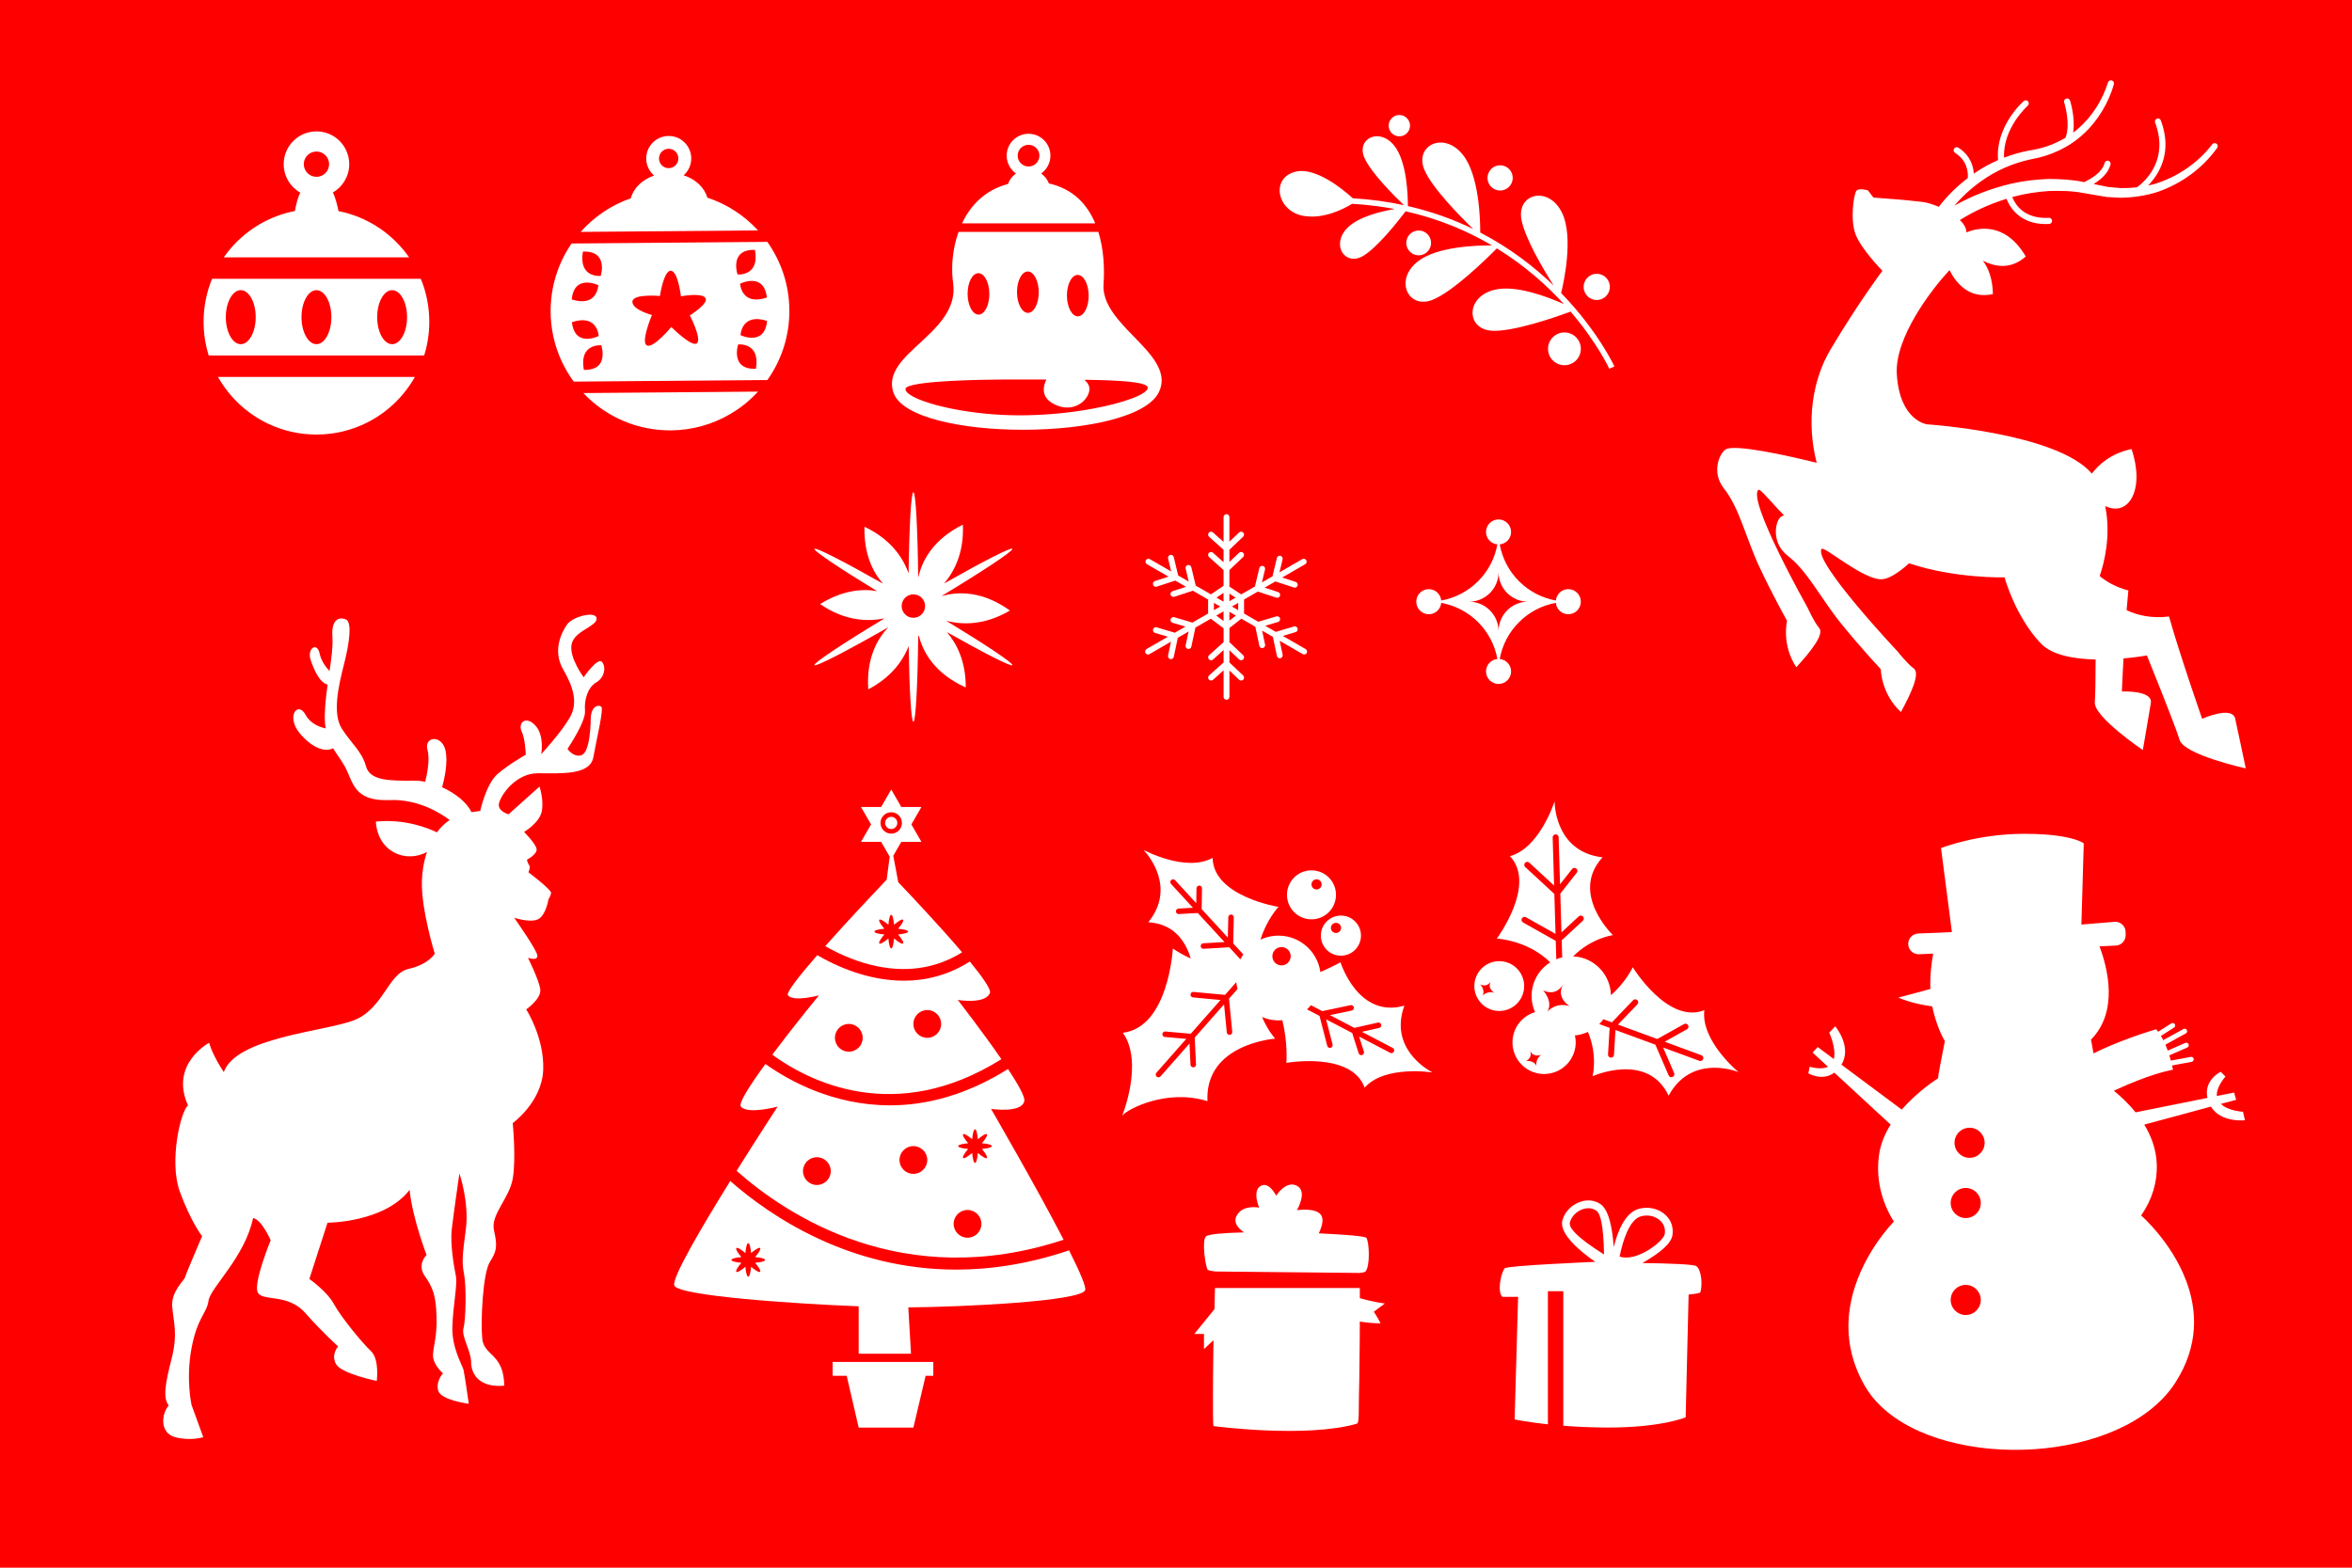 <?xml version="1.0" encoding="utf-8"?>
<!-- Generator: Adobe Illustrator 27.5.0, SVG Export Plug-In . SVG Version: 6.00 Build 0)  -->
<svg version="1.1" xmlns="http://www.w3.org/2000/svg" xmlns:xlink="http://www.w3.org/1999/xlink" x="0px" y="0px"
	 viewBox="0 0 750 500" style="enable-background:new 0 0 750 500;" xml:space="preserve">
<g id="BACKGROUND">
	<rect style="fill:#FF0000;" width="750" height="500"/>
</g>
<g id="OBJECTS">
	<path style="fill:#FFFFFF;" d="M188.371,229.31c-0.061,4.13-0.607,10.933-3.098,11.602c-2.491,0.668-4.313-2.065-4.313-2.065
		s5.892-8.686,5.588-12.148c-0.304-3.462,0.85-7.471,3.584-9.05c2.733-1.579,3.203-5.102,1.784-6.56
		c-1.419-1.458-5.792,4.92-5.792,4.92s-4.798-6.378-3.827-10.63c0.972-4.252,7.957-5.527,7.957-8.079
		c0-2.551-7.593-0.79-9.476,1.944c-1.883,2.733-4.555,8.443-1.215,14.213c3.341,5.77,4.799,10.751,2.126,15.428
		c-2.673,4.677-9.111,11.662-9.111,11.662s1.154-5.892-1.883-9.172c-3.037-3.28-5.588-0.79-4.373,1.822
		c1.215,2.612,1.336,7.532,1.336,7.532s-5.163,2.855-8.929,6.074c-3.766,3.219-5.588,11.844-5.588,11.844l-2.81,0.38
		c-1.391-3.056-5.126-6.033-9.349-7.941c0.632-2.271,1.997-7.965,1.043-11.877c-1.215-4.981-6.864-4.313-5.709-0.061
		c0.854,3.145-0.153,7.912-0.735,10.184c-1.165-0.228-2.31-0.352-3.395-0.344c-8.018,0.061-14.213,0.061-15.489-4.616
		c-1.276-4.677-4.555-7.107-7.653-11.905c-3.098-4.799-1.154-13.545,0.607-20.409c1.761-6.864,2.733-13.667,0.607-14.517
		s-4.677-0.061-4.252,5.649c0.207,2.779-0.307,6.625-0.915,10.847c-1.146-1.214-2.669-3.194-3.154-5.555
		c-0.812-3.941-4.057-1.623-2.898,1.913c0.99,3.02,2.828,7.337,5.438,7.958c-0.436,3.174-0.815,6.424-0.9,9.497
		c-0.047,1.7,0.056,3.166,0.268,4.468c-1.98-0.431-4.906-1.536-6.428-4.362c-2.434-4.521-6.375,0.58-1.739,6.028
		c3.816,4.484,7.865,6.054,10.536,4.664c1.121,1.867,2.437,3.538,3.62,5.602c2.855,4.981,2.672,11.419,14.396,10.933
		c9.282-0.385,16.527,4.36,19.149,6.357c-1.582,1.066-2.929,2.403-4.053,3.936c-2.728-1.321-10.231-4.392-19.47-3.43
		c0.58,9.651,9.538,13.39,16.302,9.677c-1.045,3.098-1.563,6.397-1.626,9.47c-0.187,9.158,4.111,22.988,4.111,22.988
		s-1.869,3.364-8.41,4.859c-6.541,1.495-8.037,12.896-17.568,16.447c-9.531,3.551-37.379,5.42-41.303,16.447
		c-3.738-5.607-4.672-9.345-4.672-9.345S53.98,339.32,59.96,352.59c-2.243,1.495-6.167,17.755-2.617,27.473
		c3.551,9.719,7.102,14.204,7.102,14.204s-5.233,12.148-5.42,13.082c-0.187,0.935-4.485,4.486-4.112,9.345
		c0.374,4.859,1.869,8.597-0.187,16.634c-2.056,8.036-2.803,12.522-0.934,14.952c-2.43,2.803-2.804,8.784,2.056,10.092
		c4.859,1.308,8.971,0,8.971,0l-3.738-10.279c0,0-1.869-8.223,0-18.129s4.859-11.027,5.42-15.138
		c0.561-4.112,11.587-13.83,14.204-26.352c2.803,0.561,5.607,7.102,5.607,7.102s-5.607,13.643-4.112,16.634
		c1.495,2.99,9.532,0.187,15.138,6.541c5.607,6.354,10.466,10.653,10.466,10.653s-2.43,2.803-0.561,5.794
		c1.869,2.99,12.896,5.233,12.896,5.233s0.935-6.915-1.869-9.532c-2.803-2.617-9.532-10.84-11.774-14.952
		c-2.243-4.112-7.85-8.036-7.85-8.036l5.794-17.942c0,0,18.129,0,26.165-10.466c0.934,9.158,5.42,20.745,5.42,20.745
		s-3.177,2.99-0.561,6.728c2.617,3.738,3.551,6.354,3.738,12.896c0.187,6.541-0.935,8.971-1.121,12.148
		c-0.187,3.177,3.177,5.981,3.177,5.981s-2.43,2.617-1.495,5.607c0.934,2.99,9.719,4.112,9.719,4.112s-1.308-9.345-1.682-10.84
		c-0.374-1.495-3.738-6.915-3.551-13.643c0.187-6.728,1.682-13.456,1.121-16.26c-0.561-2.804-1.869-10.092-1.308-14.952
		c0.561-4.859,2.43-17.755,2.43-17.755s3.177,9.158,2.056,17.755c-1.121,8.597-1.308,10.466-0.561,14.391
		c0.747,3.925,0.561,14.578-0.187,17.194c-0.747,2.617,2.43,7.289,2.43,10.84s2.353,8.228,10.566,7.508
		c-0.144-10.374-6.454-9.377-7.015-14.984c-0.561-5.607,0.187-20.932,2.43-24.483c2.243-3.551,2.43-5.046,1.308-10.092
		c-1.122-5.046,4.859-10.092,5.98-16.447c1.121-6.354,0-17.755,0-17.755s9.345-6.728,9.719-17.007
		c0.374-10.279-5.42-19.25-5.42-19.25s4.859-3.364,4.486-6.354c-0.374-2.99-3.925-10.092-3.925-10.092s3.177,1.121,2.99-0.747
		c-0.187-1.869-7.399-12.05-7.399-12.05s4.883,1.671,7.499,0.55c2.616-1.121,3.451-6.442,3.451-6.442s0.654-0.944,0.836-1.976
		c0.182-1.033-7.228-6.621-7.228-6.621s0.729-1.64,0.243-2.247c-0.486-0.607-0.729-1.762-0.729-1.762s3.159-1.64,3.098-3.28
		c-0.061-1.64-4.009-5.588-4.009-5.588s4.92-2.855,5.649-6.56c0.729-3.705-0.729-7.896-0.729-7.896l-9.865,8.843
		c0,0-3.498-0.947-3.073-3.377c0.425-2.43,5.163-9.718,12.452-9.718c7.289,0,16.643,0.729,17.675-5.163
		c1.033-5.892,3.402-15.428,2.49-16.096C190.8,224.693,188.431,225.179,188.371,229.31z"/>
	<g>
		<path style="fill:#FFFFFF;" d="M286.137,262.47c0-1.075-0.871-1.946-1.946-1.946c-1.075,0-1.947,0.871-1.947,1.946
			c0,1.075,0.871,1.946,1.947,1.946C285.265,264.416,286.137,263.545,286.137,262.47z"/>
		<polygon style="fill:#FFFFFF;" points="265.505,438.803 269.995,438.803 273.812,455.324 291.258,455.324 295.162,438.803 
			297.608,438.803 297.608,434.375 265.505,434.375 		"/>
		<path style="fill:#FFFFFF;" d="M319.319,337.813c-6.14-8.924-13.906-18.891-13.906-18.891s8.782,1.464,10.245-2.195
			c0.448-1.121-2.336-5.094-6.405-10.061c-7.051,4.483-14.269,6.12-21.031,6.12c-11.633,0-21.882-4.801-27.615-8.14
			c-5.707,6.55-10.023,12.002-9.347,12.813c1.829,2.195,9.879,0,9.879,0s-7.945,9.665-14.879,18.93
			C257.567,344.628,285.207,359.206,319.319,337.813z M295.686,322.146c2.445,0,4.428,1.983,4.428,4.428
			c0,2.446-1.983,4.428-4.428,4.428c-2.446,0-4.428-1.983-4.428-4.428C291.258,324.129,293.24,322.146,295.686,322.146z
			 M270.668,326.574c2.446,0,4.428,1.983,4.428,4.428c0,2.446-1.983,4.428-4.428,4.428c-2.445,0-4.428-1.982-4.428-4.428
			C266.24,328.557,268.222,326.574,270.668,326.574z"/>
		<path style="fill:#FFFFFF;" d="M340.904,398.8c-12.859,4.313-24.883,6.132-35.934,6.132c-34.225,0-59.274-16.996-72.115-28.252
			c-9.119,14.698-18.808,31.177-17.819,33.351c1.457,3.206,36.319,5.713,58.777,6.602v15.123h16.686l-0.859-14.78
			c17.409-0.122,54.976-1.948,56.389-5.481C346.439,410.469,344.256,405.465,340.904,398.8z M240.789,402.751
			c1.21,1.43,1.887,2.598,1.601,2.884c-0.286,0.286-1.454-0.391-2.884-1.601c-0.156,1.866-0.502,3.171-0.907,3.171
			c-0.404,0-0.751-1.305-0.907-3.171c-1.43,1.21-2.598,1.887-2.883,1.601c-0.286-0.286,0.391-1.454,1.601-2.884
			c-1.866-0.156-3.171-0.502-3.171-0.907s1.305-0.751,3.171-0.907c-1.21-1.43-1.887-2.598-1.601-2.884
			c0.286-0.286,1.454,0.392,2.883,1.601c0.156-1.866,0.503-3.171,0.907-3.171c0.405,0,0.751,1.305,0.907,3.171
			c1.43-1.21,2.598-1.887,2.884-1.601c0.286,0.286-0.391,1.454-1.601,2.884c1.866,0.156,3.171,0.502,3.171,0.907
			S242.655,402.596,240.789,402.751z"/>
		<path style="fill:#FFFFFF;" d="M339.164,395.396c-8.874-17.158-23.14-41.713-23.14-41.713s9.879,1.464,10.611-2.561
			c0.244-1.344-2.046-5.386-5.2-10.167c-13.632,8.539-26.392,11.581-37.624,11.581c-18.12,0-32.241-7.86-39.742-13.185
			c-4.882,6.691-8.69,12.576-7.812,13.601c2.196,2.561,11.709,0,11.709,0s-6.116,9.337-13.08,20.469
			C250.912,387.626,288.017,412.283,339.164,395.396z M308.721,364.633c-1.21-1.43-1.887-2.597-1.601-2.884
			c0.286-0.286,1.454,0.391,2.884,1.601c0.155-1.866,0.502-3.171,0.907-3.171c0.405,0,0.751,1.305,0.907,3.171
			c1.43-1.21,2.598-1.887,2.883-1.601c0.286,0.286-0.391,1.454-1.6,2.884c1.866,0.156,3.171,0.502,3.171,0.907
			s-1.305,0.751-3.171,0.907c1.21,1.43,1.887,2.598,1.6,2.884c-0.286,0.286-1.454-0.391-2.883-1.601
			c-0.156,1.866-0.502,3.171-0.907,3.171c-0.404,0-0.751-1.305-0.907-3.171c-1.43,1.21-2.598,1.887-2.884,1.601
			c-0.286-0.286,0.391-1.454,1.601-2.884c-1.866-0.156-3.171-0.502-3.171-0.907S306.854,364.789,308.721,364.633z M308.526,385.909
			c2.446,0,4.428,1.983,4.428,4.428c0,2.445-1.982,4.428-4.428,4.428c-2.445,0-4.428-1.982-4.428-4.428
			C304.099,387.891,306.081,385.909,308.526,385.909z M291.258,365.54c2.446,0,4.428,1.983,4.428,4.428
			c0,2.445-1.982,4.428-4.428,4.428c-2.445,0-4.428-1.983-4.428-4.428C286.83,367.523,288.812,365.54,291.258,365.54z
			 M260.483,369.083c2.446,0,4.428,1.982,4.428,4.428c0,2.446-1.982,4.428-4.428,4.428c-2.445,0-4.428-1.982-4.428-4.428
			C256.056,371.065,258.038,369.083,260.483,369.083z"/>
		<path style="fill:#FFFFFF;" d="M263.149,301.76c3.46,1.983,8.463,4.41,14.308,5.899c10.886,2.77,20.714,1.441,29.345-3.926
			c-6.976-8.202-16.176-17.959-20.362-22.348l-1.599-8.442l2.563-4.439h6.425l-3.212-5.565l3.212-5.564h-6.425l-3.213-5.564
			l-3.212,5.564h-6.425l3.213,5.564l-3.213,5.565h6.425l2.726,4.722l-0.961,7.331C279.362,284.108,270.598,293.373,263.149,301.76z
			 M280.776,262.47c0-1.886,1.529-3.415,3.414-3.415c1.886,0,3.415,1.529,3.415,3.415c0,1.885-1.529,3.414-3.415,3.414
			C282.305,265.884,280.776,264.355,280.776,262.47z M284.191,291.765c0.405,0,0.751,1.305,0.906,3.171
			c1.43-1.21,2.598-1.887,2.884-1.601c0.286,0.286-0.391,1.454-1.601,2.884c1.866,0.156,3.171,0.503,3.171,0.907
			c0,0.405-1.305,0.751-3.171,0.907c1.21,1.43,1.887,2.598,1.601,2.884c-0.286,0.286-1.454-0.391-2.884-1.601
			c-0.156,1.866-0.502,3.171-0.906,3.171c-0.405,0-0.751-1.305-0.907-3.171c-1.429,1.21-2.597,1.887-2.884,1.601
			c-0.286-0.286,0.391-1.454,1.601-2.884c-1.866-0.156-3.171-0.502-3.171-0.907c0-0.404,1.305-0.751,3.171-0.907
			c-1.21-1.43-1.887-2.598-1.601-2.884c0.286-0.286,1.454,0.392,2.884,1.601C283.439,293.07,283.786,291.765,284.191,291.765z"/>
	</g>
	<g>
		<path style="fill:#FFFFFF;" d="M497.81,93.454c0.906-3.727,3.965-17.856,0.326-25.492c-4.216-8.847-14.437-6.311-13.009,1.936
			c1.026,5.925,7.004,15.977,10.288,21.166c-6.155-5.949-13.896-11.97-23.403-16.899c0.018-3.851-0.282-18.284-5.585-24.864
			c-6.15-7.63-15.506-2.797-12.207,4.895c2.496,5.821,11.391,14.817,15.573,18.853c-6.216-3.022-13.154-5.563-20.849-7.331
			c0.006-3.191-0.279-14.211-4.359-19.273c-4.799-5.954-12.1-2.183-9.526,3.82c2.051,4.782,9.634,12.31,12.636,15.176
			c-5.105-1.105-10.54-1.868-16.316-2.205c-2.974-2.709-11.899-10.161-18.393-8.446c-7.9,2.086-5.744,12.58,2.636,14.055
			c6.451,1.135,12.892-2.227,15.523-3.839c4.765,0.273,9.292,0.84,13.59,1.654c-4.623,0.798-11.629,2.528-15.057,6.002
			c-5.371,5.444-0.795,12.27,4.877,9.031c4.533-2.589,11.179-11.024,13.667-14.309c10.606,2.401,19.744,6.299,27.535,10.895
			c-5.205-0.039-17.509,0.392-23.542,5.025c-7.772,5.969-3.16,15.436,4.607,12.319c6.601-2.649,17.398-13.274,20.492-16.406
			c8.898,5.48,15.965,11.832,21.39,17.776c-5.325-2.378-15.22-6.126-21.921-4.618c-9.561,2.151-9.353,12.68-0.995,13.115
			c6.861,0.357,20.398-4.393,25.03-6.107c8.451,9.851,12.263,18.02,12.355,18.224l1.624-0.734
			C514.687,116.631,509.511,105.519,497.81,93.454z"/>
		<path style="fill:#FFFFFF;" d="M481.011,59.761c1.668-1.468,1.83-4.01,0.361-5.678c-1.468-1.668-4.01-1.829-5.678-0.361
			c-1.668,1.468-1.83,4.01-0.362,5.678C476.802,61.068,479.344,61.229,481.011,59.761z"/>
		<path style="fill:#FFFFFF;" d="M454.999,80.446c1.641-1.445,1.801-3.947,0.356-5.588c-1.445-1.641-3.947-1.801-5.588-0.356
			c-1.641,1.445-1.8,3.947-0.355,5.588C450.856,81.732,453.358,81.891,454.999,80.446z"/>
		<path style="fill:#FFFFFF;" d="M448.466,42.634c1.411-1.242,1.548-3.393,0.306-4.804c-1.242-1.411-3.393-1.548-4.804-0.306
			c-1.411,1.242-1.548,3.393-0.306,4.804C444.904,43.739,447.055,43.876,448.466,42.634z"/>
		<path style="fill:#FFFFFF;" d="M511.931,94.643c1.734-1.526,1.902-4.17,0.376-5.904c-1.526-1.734-4.17-1.902-5.904-0.376
			c-1.734,1.527-1.902,4.17-0.376,5.904S510.197,96.169,511.931,94.643z"/>
		<path style="fill:#FFFFFF;" d="M495.405,107.333c-2.168,1.908-2.378,5.212-0.47,7.38c1.908,2.168,5.212,2.378,7.38,0.47
			c2.168-1.908,2.378-5.212,0.47-7.38C500.877,105.635,497.573,105.424,495.405,107.333z"/>
	</g>
	<g>
		<path style="fill:#FFFFFF;" d="M540.919,403.81c-0.7-0.53-7.94-0.86-17.21-0.98c0.02-0.01,0.04-0.02,0.05-0.03
			c6.08-3.46,9.21-6.38,9.56-8.93c0.36-2.59-0.52-4.93-2.48-6.6c-2.23-1.91-5.54-2.56-8.43-1.67c-4.25,1.3-6.58,7.16-7.82,12.11
			c-0.06-0.82-0.14-1.68-0.24-2.57c-0.68-5.99-1.94-9.59-3.83-10.98c-1.84-1.36-4.27-1.67-6.65-0.84c-2.75,0.95-4.92,3.2-5.65,5.86
			c-1.22,4.42,6.21,10.32,10.46,13.27c0,0-28.25,1.19-28.88,2.07c-1.52,2.1-2.23,7.89-0.72,9.1h5.01l-1.11,39.09
			c0,0,3.92,0.84,10.61,1.57v-42.47h4.91v42.92c3.99,0.32,8.62,0.55,13.75,0.57c17.51,0.07,25.27-3.26,25.27-3.26l0.94-39.15
			c2.3-0.22,3.69-0.48,3.77-0.76C542.849,410.01,542.699,405.15,540.919,403.81z M500.609,389.84c0.51-1.86,2.11-3.5,4.07-4.18
			c0.61-0.21,1.22-0.31,1.81-0.31c0.95,0,1.83,0.27,2.56,0.81c1.22,0.89,2.27,4.14,2.44,13.94
			C502.639,394.54,500.149,391.51,500.609,389.84z M516.469,400.77h-0.01c1.01-5.07,3.11-11.7,6.68-12.8
			c0.63-0.19,1.28-0.29,1.93-0.29c1.53,0,3.04,0.52,4.17,1.48c0.91,0.77,1.93,2.16,1.63,4.37
			C530.529,395.94,521.809,402.64,516.469,400.77z"/>
	</g>
	<path style="fill:#FFFFFF;" d="M416.321,207.009l-7.269-4.197l4.09-1.211c0.494-0.147,0.775-0.666,0.629-1.159
		c-0.147-0.493-0.667-0.778-1.159-0.629l-5.786,1.714l-3.374-1.948l4.089-1.211c0.494-0.147,0.775-0.666,0.629-1.159
		c-0.147-0.493-0.663-0.775-1.159-0.629l-5.786,1.714l-4.53-2.616v-4.465l4.386-2.532l5.906,1.926
		c0.097,0.031,0.194,0.046,0.29,0.046c0.392,0,0.759-0.249,0.887-0.643c0.159-0.49-0.108-1.016-0.597-1.176l-4.314-1.406l3.43-1.98
		l5.908,1.926c0.096,0.031,0.193,0.046,0.289,0.046c0.392,0,0.759-0.249,0.887-0.644c0.159-0.489-0.108-1.015-0.598-1.176
		l-4.314-1.406l7.337-4.236c0.446-0.258,0.599-0.828,0.341-1.274c-0.259-0.447-0.83-0.6-1.274-0.342l-7.268,4.196l0.995-4.146
		c0.12-0.501-0.188-1.004-0.689-1.125c-0.503-0.119-1.004,0.188-1.125,0.689l-1.409,5.867l-3.374,1.948l0.996-4.147
		c0.12-0.501-0.189-1.005-0.689-1.125c-0.503-0.122-1.004,0.188-1.125,0.689l-1.409,5.868l-4.367,2.521l-3.768-2.486v-5.282
		l4.377-4.155c0.373-0.355,0.389-0.945,0.035-1.319c-0.355-0.371-0.945-0.388-1.319-0.035l-3.093,2.936v-3.896l4.377-4.155
		c0.373-0.355,0.389-0.945,0.035-1.319c-0.355-0.373-0.945-0.388-1.319-0.035l-3.093,2.936v-7.842c0-0.515-0.417-0.932-0.932-0.932
		c-0.516,0-0.932,0.417-0.932,0.932v7.921l-3.376-3.033c-0.381-0.341-0.972-0.311-1.317,0.071c-0.344,0.382-0.312,0.973,0.071,1.317
		l4.622,4.152v3.96l-3.376-3.033c-0.381-0.341-0.972-0.311-1.317,0.071c-0.344,0.383-0.312,0.973,0.071,1.317l4.622,4.152v5.011
		l-4.038,2.738l-4.837-2.793l-1.409-5.868c-0.12-0.501-0.623-0.806-1.125-0.689c-0.501,0.12-0.81,0.624-0.689,1.125l0.996,4.147
		l-3.374-1.948l-1.409-5.868c-0.12-0.501-0.623-0.809-1.125-0.689c-0.501,0.12-0.81,0.624-0.689,1.125l0.996,4.148l-6.793-3.922
		c-0.445-0.259-1.016-0.105-1.274,0.342c-0.258,0.446-0.105,1.016,0.342,1.274l6.861,3.961l-4.314,1.406
		c-0.49,0.16-0.758,0.687-0.598,1.176c0.128,0.394,0.495,0.644,0.887,0.644c0.096,0,0.193-0.015,0.289-0.046l5.908-1.926l3.429,1.98
		l-4.313,1.406c-0.49,0.16-0.758,0.687-0.598,1.176c0.128,0.394,0.495,0.644,0.887,0.644c0.096,0,0.193-0.014,0.289-0.046
		l5.907-1.926l4.863,2.808v4.465l-5.008,2.891l-5.786-1.714c-0.494-0.149-1.014,0.136-1.159,0.629
		c-0.146,0.493,0.136,1.013,0.629,1.159l4.09,1.211l-3.374,1.948l-5.787-1.714c-0.495-0.147-1.013,0.137-1.159,0.629
		c-0.146,0.494,0.136,1.013,0.629,1.159l4.09,1.211l-6.792,3.921c-0.446,0.258-0.599,0.828-0.341,1.274
		c0.173,0.3,0.486,0.466,0.809,0.466c0.158,0,0.319-0.04,0.465-0.125l6.86-3.961l-0.938,4.439c-0.107,0.505,0.216,0.999,0.719,1.105
		c0.065,0.014,0.13,0.02,0.194,0.02c0.432,0,0.819-0.3,0.912-0.739l1.284-6.079l3.43-1.98l-0.939,4.439
		c-0.107,0.504,0.216,0.999,0.719,1.105c0.065,0.014,0.13,0.02,0.194,0.02c0.432,0,0.819-0.301,0.912-0.74l1.285-6.079l4.926-2.844
		l4.067,3.079v4.406l-4.622,4.152c-0.383,0.344-0.415,0.934-0.071,1.317c0.184,0.205,0.439,0.31,0.694,0.31
		c0.222,0,0.445-0.079,0.623-0.239l3.376-3.033v3.96l-4.622,4.152c-0.383,0.344-0.415,0.934-0.071,1.317
		c0.184,0.205,0.439,0.31,0.694,0.31c0.222,0,0.445-0.079,0.623-0.239l3.376-3.032v8.472c0,0.515,0.417,0.932,0.932,0.932
		c0.515,0,0.932-0.417,0.932-0.932v-8.393l3.093,2.936c0.373,0.355,0.963,0.34,1.319-0.035c0.354-0.373,0.339-0.964-0.035-1.319
		l-4.377-4.155v-3.896l3.093,2.936c0.373,0.355,0.963,0.338,1.319-0.035c0.354-0.373,0.339-0.963-0.035-1.319l-4.377-4.154v-4.529
		l3.812-2.967l4.441,2.564l1.285,6.078c0.093,0.439,0.48,0.739,0.911,0.739c0.064,0,0.128-0.006,0.194-0.02
		c0.504-0.106,0.826-0.602,0.719-1.105l-0.939-4.439l3.43,1.98l1.284,6.078c0.093,0.439,0.48,0.739,0.912,0.739
		c0.064,0,0.128-0.006,0.194-0.02c0.504-0.107,0.826-0.601,0.719-1.105l-0.938-4.439l7.337,4.236
		c0.147,0.085,0.307,0.125,0.465,0.125c0.322,0,0.636-0.168,0.809-0.466C416.92,207.837,416.767,207.266,416.321,207.009z
		 M394.829,194.6l-2.002-1.156l2.002-1.156V194.6z M393.987,190.62l-1.961,1.133v-2.427L393.987,190.62z M390.161,189.089v2.816
		l-2.243-1.295L390.161,189.089z M387.095,192.289l2.001,1.155l-2.001,1.156V192.289z M387.846,196.32l2.315-1.336v3.089
		L387.846,196.32z M392.026,197.94v-2.804l2.069,1.194L392.026,197.94z"/>
	<path style="fill:#FFFFFF;" d="M712.761,229.248c-0.959-4.316-10.551,0-10.551,0s-7.194-20.622-10.551-32.611
		c-5.607,0.66-10.08-0.382-13.535-2.033c0.177-2.243,0.366-4.379,0.564-6.278c-3.887-1.034-6.862-2.698-9.145-4.591
		c1.391-4.046,3.696-12.819,1.756-22.338c7.702,3.667,12.685-5.593,8.402-18.174c-6.648,1.369-10.575,5.084-12.66,7.831
		c-11.008-12.993-52.548-15.717-52.548-15.717s-8.678-1.044-9.637-15.911c-0.76-11.772,11.104-27.143,16.793-33.274
		c2.261,4.442,6.477,9.282,13.847,7.64c-0.11-4.898-1.419-8.289-3.197-10.649c3.934,2.021,8.94,2.871,13.667-1.338
		c-6.674-11.37-15.624-9.051-18.898-7.693c-0.044-0.556-0.153-1.079-0.348-1.545c-0.333-0.799-0.959-1.604-1.764-2.384
		c2.167-1.358,4.506-2.616,6.842-3.702c2.602-1.203,5.286-2.222,8.022-3.074c1.157,2.891,4.361,8.056,12.549,8.056
		c0.348,0,0.704-0.01,1.071-0.029c0.539-0.029,0.953-0.488,0.924-1.027c-0.029-0.538-0.5-0.998-1.027-0.924
		c-7.736,0.388-10.64-4.07-11.667-6.618c0.215-0.06,0.426-0.129,0.641-0.188c3.611-0.946,7.305-1.502,11.023-1.759
		c3.713-0.116,7.466-0.049,11.131,0.661l5.746,0.983l1.482,0.248c0.499,0.049,1.003,0.064,1.504,0.098l3.007,0.169
		c4.022-0.076,8.035-0.637,11.86-1.881c7.594-2.652,14.251-7.492,18.947-14.02c0.315-0.437,0.215-1.047-0.222-1.361
		c-0.428-0.308-1.022-0.219-1.341,0.196l-0.058,0.076c-4.52,5.878-11.084,10.349-18.144,12.527
		c-0.745,0.215-1.498,0.386-2.253,0.547c3.535-3.647,7.85-10.588,4.064-20.736c-0.189-0.506-0.752-0.763-1.257-0.574
		c-0.506,0.189-0.762,0.752-0.574,1.257c4.348,11.653-2.864,18.46-5.758,20.625c-1.728,0.192-3.468,0.277-5.207,0.257l-2.77-0.25
		c-0.461-0.045-0.923-0.072-1.382-0.131l-1.366-0.279l-3.14-0.644c2.21-1.338,4.691-3.405,5.399-6.226
		c0.132-0.523-0.186-1.055-0.709-1.187c-0.52-0.122-1.054,0.187-1.185,0.71c-0.765,3.044-4.454,5.137-6.525,6.095
		c-3.74-0.788-7.577-1-11.395-0.999c-3.996,0.142-7.981,0.613-11.879,1.5c-6.336,1.512-12.37,3.774-18.096,7.022
		c2.497-2.935,5.422-5.615,8.567-7.834c4.735-3.419,10.198-5.773,15.914-6.979c6.077-1.031,12.165-3.805,16.73-8.106
		c2.323-2.119,4.292-4.595,5.9-7.265c1.616-2.684,2.888-5.49,3.741-8.584c0.143-0.519-0.161-1.057-0.68-1.2
		c-0.508-0.14-1.032,0.148-1.19,0.646l-0.027,0.086c-1.724,5.488-4.991,10.737-9.359,14.536c-0.56,0.496-1.139,0.965-1.733,1.411
		c0.756-4.711-0.904-9.972-0.992-10.246c-0.165-0.513-0.714-0.799-1.229-0.63c-0.513,0.164-0.795,0.716-0.63,1.229
		c0.023,0.072,2.152,6.826,0.419,11.265c-3.476,2.09-7.37,3.449-11.49,4.056c-2.76,0.509-5.474,1.286-8.101,2.294
		c-0.454-9.42,7.473-16.497,7.558-16.573c0.406-0.355,0.447-0.973,0.091-1.38c-0.355-0.405-0.972-0.445-1.378-0.09
		c-0.387,0.339-9.121,8.14-8.178,18.824c-2.529,1.104-4.963,2.427-7.241,3.987c-0.166,0.113-0.326,0.233-0.491,0.348
		c-0.155-2.473-1.143-5.879-4.941-8.3c-0.455-0.286-1.059-0.154-1.349,0.3c-0.29,0.454-0.157,1.059,0.299,1.349
		c3.899,2.486,4.209,6.142,4.063,8.052c-3.453,2.624-6.554,5.644-9.241,9.164c-1.847-0.79-3.696-1.353-5.226-1.557
		c-4.619-0.616-15.607-1.387-15.607-1.387l-1.791-2.309c0,0-2.617-0.77-3.541,0c-0.924,0.77-2.21,9.304-0.362,14.077
		c1.848,4.773,8.542,11.579,8.542,11.579s-7.593,10.06-16.514,25.051c-5.917,9.943-7.778,23.266-4.436,36.179
		c-9.536-2.335-25.98-5.999-28.964-4.294c-1.887,1.078-4.826,7.162-0.607,12.506c4.973,6.299,6.862,15.476,11.251,24.893
		c4.219,9.053,8.86,17.299,8.86,17.299s-1.828,7.595,2.953,14.807c4.568-4.962,8.983-10.508,7.313-12.481
		c-1.669-1.973-3.657-6.405-3.657-6.405s-19.252-34.183-15.774-37.667c0.579-0.58,4.149,4.004,8.174,8.093
		c-0.513,0.199-0.917,0.413-1.165,0.65c-1.574,1.499-2.968,8.11,2.409,12.287c6.338,4.923,10.372,13.379,16.891,21.469
		c6.267,7.777,12.75,14.67,12.75,14.67s0.046,7.811,6.418,13.667c3.245-5.913,6.201-12.355,4.107-13.871
		c-2.094-1.515-5.086-5.341-5.086-5.341s-26.886-28.57-24.345-32.786c0.735-1.221,13.997,10.557,19.705,9.617
		c2.513-0.414,5.571-2.66,8.209-5.044c14.736,4.909,30.456,4.48,30.456,4.48s3.354,12.385,11.507,21.017
		c3.631,3.845,10.749,5.033,17.529,5.172c-0.012,5.684-0.072,11.461-0.255,13.589c-0.404,4.698,15.315,15.298,15.315,15.298
		s1.893-10.91,2.55-15.021c0.658-4.112-9.238-3.66-9.238-3.66s0.188-4.526,0.514-10.535c4.377-0.385,7.469-0.955,7.469-0.955
		s8.98,22.116,10.419,26.912c1.439,4.796,21.101,9.112,21.101,9.112S713.72,233.564,712.761,229.248z"/>
	<path style="fill:#FFFFFF;" d="M715.246,354.586c0,0-4.653-0.198-7.064-2.502l4.884-1.32l-0.668-2.307l-5.492,1.104
		c-0.243-2.939,2.744-6.194,2.744-6.194l-1.506-1.528c0,0-5.502,2.59-4.245,8.326l-22.911,4.604
		c-2.254-2.794-4.741-5.109-6.92-6.881c0.481-0.224,0.971-0.45,1.474-0.678c1.851-0.85,3.845-1.707,5.892-2.506
		c2.037-0.805,4.128-1.552,6.19-2.188c1.801-0.561,3.579-1.02,5.288-1.361c-0.092-0.462-0.191-0.897-0.29-1.331l6.265-1.169
		c0.433-0.081,0.719-0.498,0.639-0.931c-0.008-0.041-0.019-0.082-0.033-0.121c-0.129-0.364-0.507-0.591-0.899-0.518l-6.356,1.186
		c-0.156-0.586-0.316-1.149-0.481-1.677l5.71-2.499c0.386-0.169,0.572-0.607,0.434-0.997c-0.007-0.018-0.014-0.036-0.022-0.055
		c-0.177-0.404-0.647-0.589-1.052-0.412l-5.581,2.442c-0.249-0.688-0.499-1.31-0.749-1.883l6.523-3.597
		c0.348-0.192,0.496-0.603,0.368-0.965c-0.014-0.041-0.032-0.081-0.054-0.12c-0.213-0.387-0.698-0.527-1.085-0.314l-6.432,3.547
		c-0.258-0.509-0.507-0.962-0.74-1.351l4.169-2.651c0.32-0.204,0.446-0.597,0.325-0.94c-0.02-0.056-0.046-0.111-0.08-0.163
		c-0.236-0.372-0.73-0.482-1.102-0.246l-4.193,2.667c-0.394-0.532-0.642-0.783-0.642-0.783s-2.046,0.588-5.119,1.623
		c-1.813,0.624-3.986,1.401-6.309,2.307c-1.862,0.726-3.817,1.544-5.759,2.425c-0.942,0.43-1.879,0.879-2.801,1.341
		c-0.393-2.414-0.812-4.373-0.812-4.373h-0.005c8.938-9.019,5.279-23.02,2.725-29.78l5.178-0.228
		c1.768-0.078,3.162-1.534,3.162-3.304v-0.984c0-1.904-1.603-3.414-3.504-3.301l-10.598,0.879l0.747-25.897
		c0,0-1.578-1.31-6.977-2.215c-2.823-0.47-6.695-0.832-11.928-0.832c-15.243,0-26.607,4.553-26.607,4.553l3.473,26.792
		l-10.825,0.462c-1.747,0.104-3.11,1.551-3.11,3.301c0,1.883,1.571,3.386,3.452,3.304l4.515-0.199
		c-0.514,2.773-1.051,6.854-0.904,11.279l-10.174,2.739c0,0,3.754,1.863,10.777,2.818c0.703,3.534,2.159,7.881,4.02,11.085
		c-0.244,1.216-0.914,4.57-1.446,7.41c-0.422,2.254-0.752,4.181-0.705,4.431h0c0,0-6.253,3.83-11.587,9.992l-19.234-14.324
		c3.499-5.779-1.977-12.236-1.977-12.236l-1.92,2c0,0,2.308,4.976,1.479,8.435l-5.152-3.837l-1.622,1.771l4.901,4.528
		c-2.31,1.101-5.835-0.016-5.835-0.016l-0.435,2.101c0,0,4.414,2.663,8.295-0.214l17.88,16.518l0.198-0.162
		c-1.823,2.873-3.236,6.066-3.768,9.487c-1.178,7.576,0.591,15.196,4.679,21.672l-0.005,0c0,0-2.692,2.676-5.759,7.253
		c-6.278,9.361-14.114,26.655-3.539,45.098c1.382,2.412,3.139,4.609,5.216,6.582c21.559,20.624,77.073,18.324,93.783-7.508
		c7.716-11.926,6.973-23.3,3.531-32.47c-2.316-6.198-5.871-11.39-8.89-15.073c-2.649-3.231-4.875-5.289-5.499-5.847
		c3.5-5.029,5.19-10.644,4.983-16.371c-0.17-4.728-1.769-8.958-3.983-12.603l21.242-5.743c3.193,5.232,10.847,4.348,10.847,4.348
		L715.246,354.586z M626.831,419.409c-2.651,0-4.8-2.149-4.8-4.8c0-2.651,2.149-4.8,4.8-4.8c2.651,0,4.8,2.149,4.8,4.8
		C631.631,417.26,629.482,419.409,626.831,419.409z M626.831,388.488c-2.651,0-4.8-2.149-4.8-4.8c0-2.651,2.149-4.8,4.8-4.8
		c2.651,0,4.8,2.149,4.8,4.8C631.631,386.339,629.482,388.488,626.831,388.488z M628.057,369.284c-2.651,0-4.8-2.149-4.8-4.8
		c0-2.651,2.149-4.8,4.8-4.8c2.651,0,4.8,2.149,4.8,4.8C632.857,367.134,630.707,369.284,628.057,369.284z"/>
	<g>
		<path style="fill:#FFFFFF;" d="M107.939,67.329c-0.356-1.742-1.009-4.502-1.798-5.921c0,0,0.001,0,0.002-0.001
			c3.12-1.81,5.22-5.19,5.22-9.05c0-5.77-4.68-10.45-10.45-10.45c-5.77,0-10.45,4.68-10.45,10.45c0,3.9,2.14,7.3,5.31,9.1
			c0.001,0,0.002,0.001,0.003,0.001c-0.75,1.22-1.369,3.844-1.754,5.839c-9.359,1.81-17.419,7.25-22.669,14.79h59.11
			C125.243,74.59,117.236,69.161,107.939,67.329z M100.912,48.328c2.23,0,4.03,1.8,4.03,4.03s-1.8,4.04-4.03,4.04
			c-2.23,0-4.04-1.81-4.04-4.04S98.682,48.328,100.912,48.328z"/>
		<path style="fill:#FFFFFF;" d="M85.472,135.128c0.584,0.279,1.176,0.542,1.778,0.789c1.202,0.495,2.438,0.925,3.702,1.288
			c1.265,0.363,2.558,0.658,3.877,0.882c0.659,0.112,1.324,0.206,1.995,0.281c1.342,0.151,2.706,0.229,4.089,0.229l0,0l0,0
			c5.75,0,11.18-1.35,16-3.75c6.48-3.22,11.85-8.34,15.39-14.63h-62.79C73.152,126.688,78.732,131.918,85.472,135.128z"/>
		<path style="fill:#FFFFFF;" d="M134.182,88.918h-66.55c-1.75,4.22-2.71,8.85-2.71,13.7c0,3.75,0.57,7.37,1.64,10.77h68.69
			c1.07-3.4,1.64-7.02,1.64-10.77C136.892,97.768,135.932,93.138,134.182,88.918z M76.774,109.771c-2.632,0-4.765-3.857-4.765-8.614
			s2.133-8.614,4.765-8.614c2.632,0,4.765,3.857,4.765,8.614S79.406,109.771,76.774,109.771z M100.907,109.771
			c-2.632,0-4.765-3.857-4.765-8.614s2.133-8.614,4.765-8.614c2.632,0,4.765,3.857,4.765,8.614S103.539,109.771,100.907,109.771z
			 M125.04,109.771c-2.632,0-4.765-3.857-4.765-8.614s2.133-8.614,4.765-8.614c2.632,0,4.765,3.857,4.765,8.614
			S127.672,109.771,125.04,109.771z"/>
	</g>
	<g>
		<path style="fill:#FFFFFF;" d="M470.279,312.989c-0.834,4.308,1.982,8.477,6.29,9.311c4.309,0.834,8.477-1.982,9.311-6.291
			c0.834-4.309-1.982-8.477-6.291-9.311C475.282,305.864,471.113,308.681,470.279,312.989z M475.46,312.905
			c-1.42,2.313,1.069,3.747,1.069,3.747s-2.117-0.816-3.793,0.927c1.036-1.747-0.753-3.64-0.753-3.64S474.048,315.22,475.46,312.905
			z"/>
		<path style="fill:#FFFFFF;" d="M481.482,273.063c8.608,9.108-4.179,26.285-4.179,26.285s9.969,0.517,17.023,7.595
			c-2.865,1.797-5.012,4.72-5.706,8.302c-0.514,2.655-0.149,5.273,0.879,7.567c-1.129,0.338-2.19,0.858-3.127,1.554
			c-1.957,1.444-3.4,3.605-3.896,6.181c-1.058,5.467,2.518,10.758,7.985,11.817c5.468,1.058,10.755-2.516,11.813-7.983
			c0.039-0.195,0.069-0.39,0.096-0.582c0.164-1.217,0.093-2.416-0.165-3.556c1.46-0.134,2.862-0.524,4.158-1.127
			c3.171,7.564,1.483,14.14,1.483,14.14s17.51-7.917,24.251,6.193c6.858-12.621,20.022-8.345,22.014-7.611l0.261,0.096
			c0,0-12.069-9.918-10.896-19.739c-11.665,4.583-22.822-13.695-22.822-13.695s-2.221,4.786-6.966,8.898
			c-0.112-5.84-4.276-11.012-10.242-12.167c-0.606-0.117-1.208-0.174-1.807-0.203c5.86-5.879,12.688-6.779,12.688-6.779
			s-13.885-13.285-3.314-24.809c-14.269-1.647-15.22-15.456-15.283-17.578l-0.008-0.278
			C495.722,255.582,491.031,270.481,481.482,273.063z M511.277,325.067l2.718,0.999l6.759-7.052
			c0.177-0.184,0.413-0.287,0.667-0.293c0.183-0.004,0.359,0.043,0.512,0.135c0.06,0.036,0.116,0.079,0.168,0.13l0.173,0.222
			c0.204,0.367,0.147,0.817-0.143,1.122l-6.185,6.453l12.522,4.602l8.54-4.771c0.223-0.124,0.48-0.153,0.726-0.084
			c0.083,0.024,0.16,0.057,0.232,0.101c0.14,0.085,0.256,0.204,0.338,0.352c0.124,0.221,0.154,0.477,0.085,0.721
			c-0.069,0.246-0.23,0.449-0.453,0.573l-7.112,3.974l11.719,4.307c0.057,0.021,0.112,0.048,0.164,0.079
			c0.141,0.085,0.259,0.206,0.339,0.351c0.135,0.241,0.158,0.531,0.062,0.792c-0.087,0.239-0.263,0.429-0.494,0.536
			c-0.231,0.107-0.49,0.116-0.728,0.029l-11.558-4.248l3.518,8.141c0.101,0.232,0.105,0.491,0.011,0.728
			c-0.094,0.238-0.274,0.423-0.508,0.524c-0.234,0.102-0.503,0.104-0.739,0.009c-0.238-0.098-0.419-0.281-0.517-0.516l-4.232-9.792
			l-12.716-4.674l-0.479,7.91c-0.015,0.253-0.128,0.486-0.318,0.655c-0.19,0.169-0.435,0.254-0.69,0.239
			c-0.255-0.015-0.487-0.128-0.656-0.318c-0.169-0.191-0.254-0.436-0.238-0.691l0.514-8.48l-3.309-1.216
			C510.445,326.14,510.878,325.618,511.277,325.067z M489.939,339.981c-0.763-1.882-3.352-1.605-3.352-1.605
			s2.269-0.867,1.281-3.393c0.981,2.53,3.629,1.418,3.629,1.418S489.566,337.592,489.939,339.981z M498.544,313.871
			c-2.663,4.338,2.006,7.029,2.006,7.029s-3.972-1.53-7.114,1.739c1.943-3.276-1.411-6.827-1.411-6.827
			S495.896,318.214,498.544,313.871z M486.307,275.182c0.356-0.383,0.956-0.405,1.344-0.054l7.916,7.322l-0.457-15.362
			c-0.015-0.527,0.4-0.966,0.925-0.982c0.186-0.005,0.365,0.044,0.519,0.136c0.139,0.084,0.256,0.204,0.339,0.352
			c0.074,0.131,0.116,0.282,0.121,0.434l0.447,15.013l3.833-4.867c0.3-0.381,0.835-0.472,1.24-0.227
			c0.033,0.02,0.065,0.043,0.097,0.067c0.104,0.082,0.184,0.178,0.244,0.287c0.187,0.337,0.153,0.749-0.085,1.051l-5.241,6.654
			l0.368,12.377l5.52-5.118c0.32-0.295,0.786-0.33,1.14-0.116c0.074,0.045,0.145,0.1,0.207,0.168l0.133,0.184
			c0.214,0.384,0.138,0.862-0.185,1.161l-6.739,6.249l0.162,5.43c-0.647,0.152-1.278,0.352-1.888,0.601l-0.174-5.867l-10.431-5.862
			c-0.216-0.142-0.38-0.328-0.45-0.571c-0.068-0.245-0.038-0.502,0.087-0.725c0.258-0.458,0.84-0.621,1.297-0.365l9.431,5.301
			l-0.379-12.735l-9.287-8.589C485.976,276.168,485.953,275.566,486.307,275.182z"/>
	</g>
	<g>
		<path style="fill:#FFFFFF;" d="M244.676,77.14l-62.41,0.52c-4.27,6.21-6.74,13.75-6.68,21.85c0.04,4.33,0.79,8.49,2.16,12.35
			c1.25,3.56,3.02,6.87,5.21,9.85l61.75-0.51c4.47-6.3,7.07-14.01,7-22.32C251.646,90.78,249.046,83.28,244.676,77.14z
			 M244.545,94.893c-8.21,2.765-8.54-4.404-8.54-4.404S243.611,86.631,244.545,94.893z M185.87,80.246
			c8.306-0.36,5.677,7.752,5.677,7.752S184.414,88.786,185.87,80.246z M190.78,90.965c0,0-0.211,7.173-8.466,4.544
			C183.111,87.233,190.78,90.965,190.78,90.965z M182.374,102.761c8.21-2.765,8.54,4.404,8.54,4.404
			S183.308,111.023,182.374,102.761z M186.182,117.964c-1.597-8.515,5.548-7.845,5.548-7.845S194.493,118.187,186.182,117.964z
			 M219.98,100.597c0,0,3.822,7.345,2.293,8.859c-1.529,1.514-8.209-5.167-8.209-5.167s-5.709,6.901-7.783,5.886
			c-2.074-1.016,1.612-9.704,1.612-9.704s-6.383-1.694-6.232-4.277c0.151-2.583,8.764-1.794,8.764-1.794s1.235-8.209,3.511-8.056
			c2.276,0.153,3.203,8.173,3.203,8.173s6.361-1.257,7.753,0.452C226.283,96.678,219.98,100.597,219.98,100.597z M240.737,79.69
			c1.597,8.515-5.548,7.845-5.548,7.845S232.426,79.467,240.737,79.69z M241.051,117.612c-8.306,0.36-5.677-7.752-5.677-7.752
			S242.507,109.072,241.051,117.612z M236.141,106.893c0,0,0.211-7.173,8.466-4.544
			C243.809,110.624,236.141,106.893,236.141,106.893z"/>
		<path style="fill:#FFFFFF;" d="M191.396,130.08c6.35,4.58,14.15,7.25,22.57,7.18c6.83-0.055,13.225-1.918,18.745-5.122
			c1.52-0.882,2.978-1.86,4.355-2.937c-0.001,0-0.001,0-0.002,0c0.001,0,0.001-0.001,0.001-0.001c0.59-0.45,1.16-0.93,1.71-1.42
			c1.03-0.91,2.01-1.87,2.94-2.88l-55.7,0.46C187.646,127.1,189.456,128.68,191.396,130.08z"/>
		<path style="fill:#FFFFFF;" d="M225.545,63.035c-0.921-3.264-3.782-5.915-7.546-7.124c1.499-1.327,2.442-3.267,2.424-5.428
			c-0.033-3.962-3.272-7.149-7.234-7.116c-3.966,0.033-7.152,3.272-7.119,7.235c0.018,2.161,0.992,4.085,2.514,5.387
			c-3.744,1.271-6.561,3.97-7.428,7.249c-6.226,2.162-11.712,5.892-15.989,10.722l56.55-0.47
			C237.358,68.735,231.807,65.095,225.545,63.035z M213.257,53.632c-1.708,0.014-3.102-1.358-3.117-3.062
			c-0.014-1.707,1.358-3.102,3.066-3.117c1.704-0.014,3.099,1.358,3.113,3.066C216.333,52.223,214.961,53.618,213.257,53.632z"/>
	</g>
	<path style="fill:#FFFFFF;" d="M500.091,187.907c-2.081,0-3.77,1.595-3.96,3.626c-9.101-1.639-16.265-8.803-17.904-17.904
		c2.03-0.191,3.626-1.88,3.626-3.96c0-2.208-1.79-3.998-3.998-3.998c-2.208,0-3.998,1.79-3.998,3.998c0,2.08,1.595,3.77,3.626,3.96
		c-1.639,9.101-8.803,16.266-17.904,17.904c-0.19-2.031-1.88-3.626-3.96-3.626c-2.208,0-3.998,1.79-3.998,3.998
		c0,2.208,1.79,3.998,3.998,3.998c2.081,0,3.77-1.595,3.96-3.626c9.101,1.639,16.265,8.803,17.904,17.904
		c-2.031,0.191-3.626,1.88-3.626,3.961c0,2.208,1.79,3.998,3.998,3.998c2.208,0,3.998-1.79,3.998-3.998
		c0-2.081-1.595-3.77-3.626-3.961c1.639-9.101,8.803-16.265,17.904-17.904c0.191,2.031,1.88,3.626,3.96,3.626
		c2.208,0,3.998-1.79,3.998-3.998C504.089,189.697,502.299,187.907,500.091,187.907z M477.854,201.317
		c0-5.198-4.214-9.412-9.412-9.412c5.198,0,9.412-4.214,9.412-9.412c0,5.198,4.214,9.412,9.412,9.412
		C482.069,191.905,477.854,196.119,477.854,201.317z"/>
	<g>
		<path style="fill:#FFFFFF;" d="M359.423,105.134c-0.998-1.058-1.968-2.127-2.862-3.214c-2.853-3.472-4.936-7.135-4.666-11.214
			c0.104-1.572,0.146-3.169,0.117-4.771c-0.016-1.192-0.074-2.383-0.177-3.568c-0.249-2.888-0.766-5.731-1.597-8.407h-44.58
			c-0.982,2.756-1.583,5.606-1.853,8.331c-0.083,0.847-0.138,1.68-0.159,2.493c-0.064,1.955,0.042,3.802,0.276,5.442
			c0.879,6.14-2.256,10.852-6.255,15.014c-0.25,0.263-0.507,0.522-0.763,0.777c-6.469,6.474-14.51,11.674-12.007,19.171
			c5.304,15.882,77.17,15.882,84.686-0.21C372.935,117.804,365.594,111.671,359.423,105.134z M343.653,87.679
			c1.915-0.009,3.481,2.939,3.498,6.586c0.017,3.646-1.522,6.609-3.436,6.618c-1.915,0.009-3.481-2.94-3.498-6.586
			C340.2,90.651,341.738,87.688,343.653,87.679z M327.734,86.588c1.915-0.009,3.481,2.939,3.497,6.586
			c0.017,3.646-1.521,6.609-3.436,6.618c-1.915,0.009-3.48-2.94-3.498-6.586C324.28,89.56,325.819,86.597,327.734,86.588z
			 M311.981,87.136c1.915-0.009,3.481,2.94,3.497,6.586c0.017,3.646-1.521,6.609-3.436,6.618c-1.915,0.009-3.481-2.94-3.498-6.586
			C308.528,90.107,310.066,87.145,311.981,87.136z M348.152,130.4c-3.991,0.729-8.454,1.325-13.186,1.685
			c-2.376,0.183-4.816,0.303-7.303,0.357c-3.816,0.082-7.562-0.042-11.136-0.315c-6.951-0.538-13.239-1.648-18.071-2.961
			c-6.058-1.64-9.824-3.601-9.719-5.13c0.087-1.313,6.415-2.142,15.415-2.587c2.969-0.148,6.23-0.256,9.656-0.325
			c3.892-0.075,7.993-0.106,12.119-0.091c2.586,0.011,5.165,0.015,7.704,0.017c-0.717,1.627-1.192,3.526-0.341,5.24
			c0.533,1.074,1.583,2.072,3.413,2.887c5.504,2.445,10.043-1.128,10.641-4.5c0.009-0.039,0.016-0.081,0.017-0.12
			c0.216-1.481-0.552-2.492-1.556-3.431c11.578,0.158,20.193,0.685,20.196,2.553C366.006,125.616,358.746,128.476,348.152,130.4z"/>
		<path style="fill:#FFFFFF;" d="M321.419,58.695c-7.331,1.894-11.957,6.824-14.65,12.549h42.483
			c-2.579-6.161-7.185-11.044-14.775-12.736c-0.5-1.287-1.368-2.386-2.478-3.171c1.796-1.269,2.967-3.36,2.956-5.726
			c-0.018-3.853-3.153-6.958-7.003-6.941c-3.853,0.018-6.961,3.155-6.941,7.003c0.011,2.343,1.18,4.406,2.956,5.662
			C322.801,56.158,321.905,57.329,321.419,58.695z M327.968,46.178c1.913-0.008,3.47,1.535,3.48,3.449
			c0.009,1.913-1.534,3.471-3.449,3.48c-1.912,0.01-3.471-1.535-3.48-3.449C324.509,47.746,326.053,46.187,327.968,46.178z"/>
	</g>
	<g>
		<path style="fill:#FFFFFF;" d="M456.553,341.924c-1.838-0.989-13.565-7.904-8.733-21.179
			c-14.788,4.225-20.361-13.835-20.361-13.835s-2.396,1.365-6.42,3.115c-0.988-6.975-7.212-12.094-14.343-11.578
			c-1.702,0.123-3.301,0.569-4.758,1.253c1.895-6.302,5.734-10.458,5.734-10.458s-20.799-3.309-20.995-15.634
			c-8.495,4.741-22.031-2.525-22.031-2.525l0.185,0.201c1.413,1.537,10.228,11.911,1.314,22.871
			c8.39,0.466,11.998,6.314,13.548,11.526c-3.535-1.556-5.699-3.167-5.699-3.167s-1.321,25.107-15.927,26.885
			c6.693,9.491-0.236,26.471-0.236,26.471l0.216-0.245c1.647-1.87,13.822-8.453,26.987-4.428
			c-0.914-18.337,21.592-19.934,21.592-19.934s-2.315-2.491-4.187-6.882c1.901,0.801,4.01,1.189,6.209,1.029
			c0.084-0.006,0.165-0.023,0.248-0.031c1.837,7.375,1.297,13.609,1.297,13.609s20.736-3.686,24.957,7.895
			c6.474-7.262,21.643-4.83,21.643-4.83L456.553,341.924z M408.651,302.057c1.616,0,2.926,1.31,2.926,2.926
			c0,1.616-1.31,2.926-2.926,2.926s-2.926-1.31-2.926-2.926C405.725,303.368,407.035,302.057,408.651,302.057z M375.486,291.454
			c-0.294-0.137-0.488-0.423-0.506-0.747c-0.014-0.233,0.064-0.458,0.221-0.634c0.156-0.175,0.372-0.278,0.606-0.291l4.597-0.259
			l-6.992-7.607c-0.158-0.172-0.241-0.395-0.231-0.63c0.01-0.234,0.111-0.451,0.284-0.61c0.173-0.16,0.399-0.242,0.636-0.23
			c0.235,0.01,0.451,0.114,0.607,0.288l6.752,7.346l0.074-4.772c0.003-0.234,0.099-0.454,0.268-0.617
			c0.169-0.164,0.391-0.251,0.625-0.245c0.228,0.001,0.447,0.095,0.612,0.262c0.165,0.169,0.254,0.392,0.25,0.627l-0.102,6.624
			l8.34,9.072l0.147-6.487c0.011-0.484,0.414-0.868,0.898-0.859c0.487,0.017,0.868,0.419,0.858,0.897l-0.188,8.312l3.219,3.502
			c-0.342,0.508-0.648,1.04-0.919,1.593l-3.55-3.861l-8.193,0.481c-0.147,0.007-0.292-0.021-0.421-0.081
			c-0.293-0.137-0.488-0.422-0.506-0.744c-0.028-0.482,0.341-0.898,0.824-0.927l6.763-0.398l-8.517-9.266l-6.035,0.34
			C375.765,291.543,375.619,291.516,375.486,291.454z M392.744,329.751c-0.149,0.181-0.359,0.293-0.593,0.316l-0.085,0.003
			c-0.455,0-0.83-0.341-0.873-0.794l-0.868-8.96l-9.35,10.612l0.405,8.573c0.011,0.234-0.07,0.459-0.228,0.632
			c-0.158,0.173-0.374,0.274-0.608,0.285l-0.041,0.002c-0.469,0-0.854-0.367-0.877-0.836l-0.32-6.762l-9.232,10.479
			c-0.166,0.189-0.406,0.298-0.659,0.298c-0.215,0-0.421-0.078-0.581-0.219c-0.362-0.321-0.397-0.877-0.078-1.239l9.518-10.803
			l-6.827-0.604c-0.482-0.043-0.839-0.47-0.797-0.951c0.043-0.473,0.457-0.819,0.941-0.799l8.124,0.719l9.488-10.769l-8.783-0.818
			c-0.481-0.046-0.837-0.474-0.793-0.955c0.044-0.469,0.45-0.84,0.933-0.795l10.079,0.937l3.589-4.073
			c0.073,0.757,0.202,1.495,0.393,2.208l-2.71,3.076l1.025,10.596C392.962,329.342,392.893,329.569,392.744,329.751z
			 M444.483,335.412l-0.039,0.067c-0.242,0.382-0.747,0.516-1.147,0.307l-9.904-5.174l1.523,4.778
			c0.078,0.252,0.043,0.52-0.095,0.738c-0.109,0.171-0.275,0.301-0.47,0.365c-0.465,0.147-0.959-0.108-1.107-0.568l-2.062-6.467
			l-8.328-4.351l2.073,8.019c0.06,0.236,0.02,0.487-0.11,0.69c-0.12,0.189-0.306,0.324-0.522,0.379
			c-0.467,0.121-0.947-0.162-1.068-0.63l-2.469-9.554l-4-2.089c0.452-0.411,0.877-0.85,1.268-1.317l3.611,1.886l9.023-1.896
			c0.475-0.099,0.94,0.206,1.04,0.68c0.049,0.222,0.007,0.455-0.117,0.65c-0.001,0.002-0.002,0.004-0.003,0.005
			c-0.128,0.198-0.325,0.334-0.557,0.383l-6.937,1.457l7.783,4.066l7.516-1.687c0.471-0.106,0.941,0.192,1.049,0.663
			c0.107,0.473-0.19,0.943-0.663,1.05l-5.493,1.233l9.833,5.137C444.537,334.452,444.705,334.983,444.483,335.412z"/>
		<path style="fill:#FFFFFF;" d="M418.767,293.194c4.305-0.312,7.542-4.054,7.23-8.359c-0.312-4.305-4.054-7.542-8.359-7.23
			c-4.305,0.312-7.542,4.054-7.23,8.359C410.72,290.268,414.463,293.505,418.767,293.194z M419.825,280.445
			c0.896,0,1.623,0.726,1.623,1.622c0,0.896-0.726,1.622-1.623,1.622c-0.896,0-1.622-0.726-1.622-1.622
			C418.203,281.172,418.929,280.445,419.825,280.445z"/>
		<path style="fill:#FFFFFF;" d="M421.207,298.873c0.255,3.523,3.318,6.173,6.841,5.918c3.523-0.255,6.173-3.318,5.918-6.842
			c-0.255-3.523-3.318-6.173-6.841-5.918C423.601,292.286,420.952,295.349,421.207,298.873z M426.018,294.326
			c0.896,0,1.623,0.726,1.623,1.622c0,0.896-0.727,1.623-1.623,1.623c-0.896,0-1.622-0.727-1.622-1.623
			C424.396,295.052,425.122,294.326,426.018,294.326z"/>
	</g>
	<g>
		<path style="fill:#FFFFFF;" d="M387.556,405.535l46.048,0.46c0.997-0.12,1.627-0.259,1.783-0.419
			c1.552-1.598,1.27-9.148,0.362-10.727c-0.331-0.576-6.89-1.13-15.212-1.479c0.903-1.927,1.602-4.16,0.896-5.554
			c-1.451-2.864-7.876-1.836-7.876-1.836s3.525-5.949,0-7.785c-3.525-1.836-6.61,3.159-6.61,3.159s-2.277-4.701-4.992-3.085
			c-2.715,1.616-0.426,6.904-0.426,6.904s-5.451-1.175-7.29,2.791c-0.98,2.116,0.692,3.897,2.466,5.098
			c-6.461,0.144-11.346,0.54-12.137,1.29c-1.326,1.257-0.327,8.711,0.466,10.54C385.137,405.129,386.051,405.345,387.556,405.535z"
			/>
		<path style="fill:#FFFFFF;" d="M441.584,415.73c0,0-3.422-0.388-7.961-1.695v-0.949c-0.007-0.427-0.007-0.84-0.007-1.246
			c-0.001-0.359-0.002-0.688-0.003-1.031h-46.172c-0.005,0.163-0.01,0.322-0.016,0.489c-0.007,0.271-0.013,0.542-0.021,0.819
			c-0.02,0.907-0.047,1.869-0.074,2.871c-0.02,0.664-0.034,1.347-0.047,2.052c-0.004,0.187-0.009,0.344-0.014,0.496l-6.442,7.931
			h3.092v4.807l3.031-2.827c-0.06,4.08-0.101,8.104-0.135,11.76c-0.014,2.058-0.027,4.002-0.027,5.775
			c-0.021,5.552,0.02,9.405,0.149,9.852c0,0,29.453,3.944,45.764-0.765c0.803-0.232,0.507-4.442,0.65-9.608
			c0.047-1.605,0.081-3.358,0.108-5.22c0.068-3.839,0.109-8.125,0.136-12.472c0.007-1.679,0.02-3.372,0.02-5.044
			c0-0.08,0-0.153,0.001-0.228c2.045,0.346,4.247,0.55,6.625,0.574c-1.06-2.112-2.168-3.695-2.168-3.695L441.584,415.73z"/>
	</g>
	<path style="fill:#FFFFFF;" d="M301.715,197.986c5.184,1.361,12.292,1.476,20.332-3.264c-8.818-6.315-16.578-6.116-21.868-4.587
		c13.392-8.082,23.013-14.457,22.64-15.092c-0.351-0.597-9.42,4.05-21.774,11.057c3.379-3.967,6.388-10,5.99-18.769
		c-9.572,4.766-13.064,11.588-14.24,16.944c-0.179-15.705-0.801-27.292-1.54-27.292c-0.717,0-1.323,10.889-1.523,25.863
		c-1.809-5.021-5.712-10.888-14.065-14.841c-0.219,8.643,2.613,14.397,5.916,18.162c-12.414-7.044-21.54-11.724-21.892-11.124
		c-0.349,0.593,7.991,6.174,19.977,13.478c-4.846-0.824-11.061-0.244-18.162,4.144c7.958,5.451,15.277,5.665,20.589,4.534
		c-13.269,8.014-22.776,14.318-22.404,14.95c0.368,0.626,10.313-4.51,23.579-12.085c-3.662,3.84-7.046,10.062-6.4,19.797
		c7.34-3.849,11.045-9.093,12.887-13.807c0.222,14.087,0.809,24.155,1.498,24.155c0.741,0,1.364-11.637,1.542-27.395
		c0.069-0.006,0.138-0.007,0.207-0.014c1.372,5.321,5.131,12.057,14.955,16.456c0.035-8.154-2.771-13.82-6.007-17.651
		c11.888,6.719,20.525,11.127,20.867,10.544C323.178,211.538,314.3,205.623,301.715,197.986z M291.255,197.04
		c-2.065,0-3.738-1.674-3.738-3.738s1.674-3.738,3.738-3.738c2.065,0,3.738,1.674,3.738,3.738S293.32,197.04,291.255,197.04z"/>
</g>
</svg>
